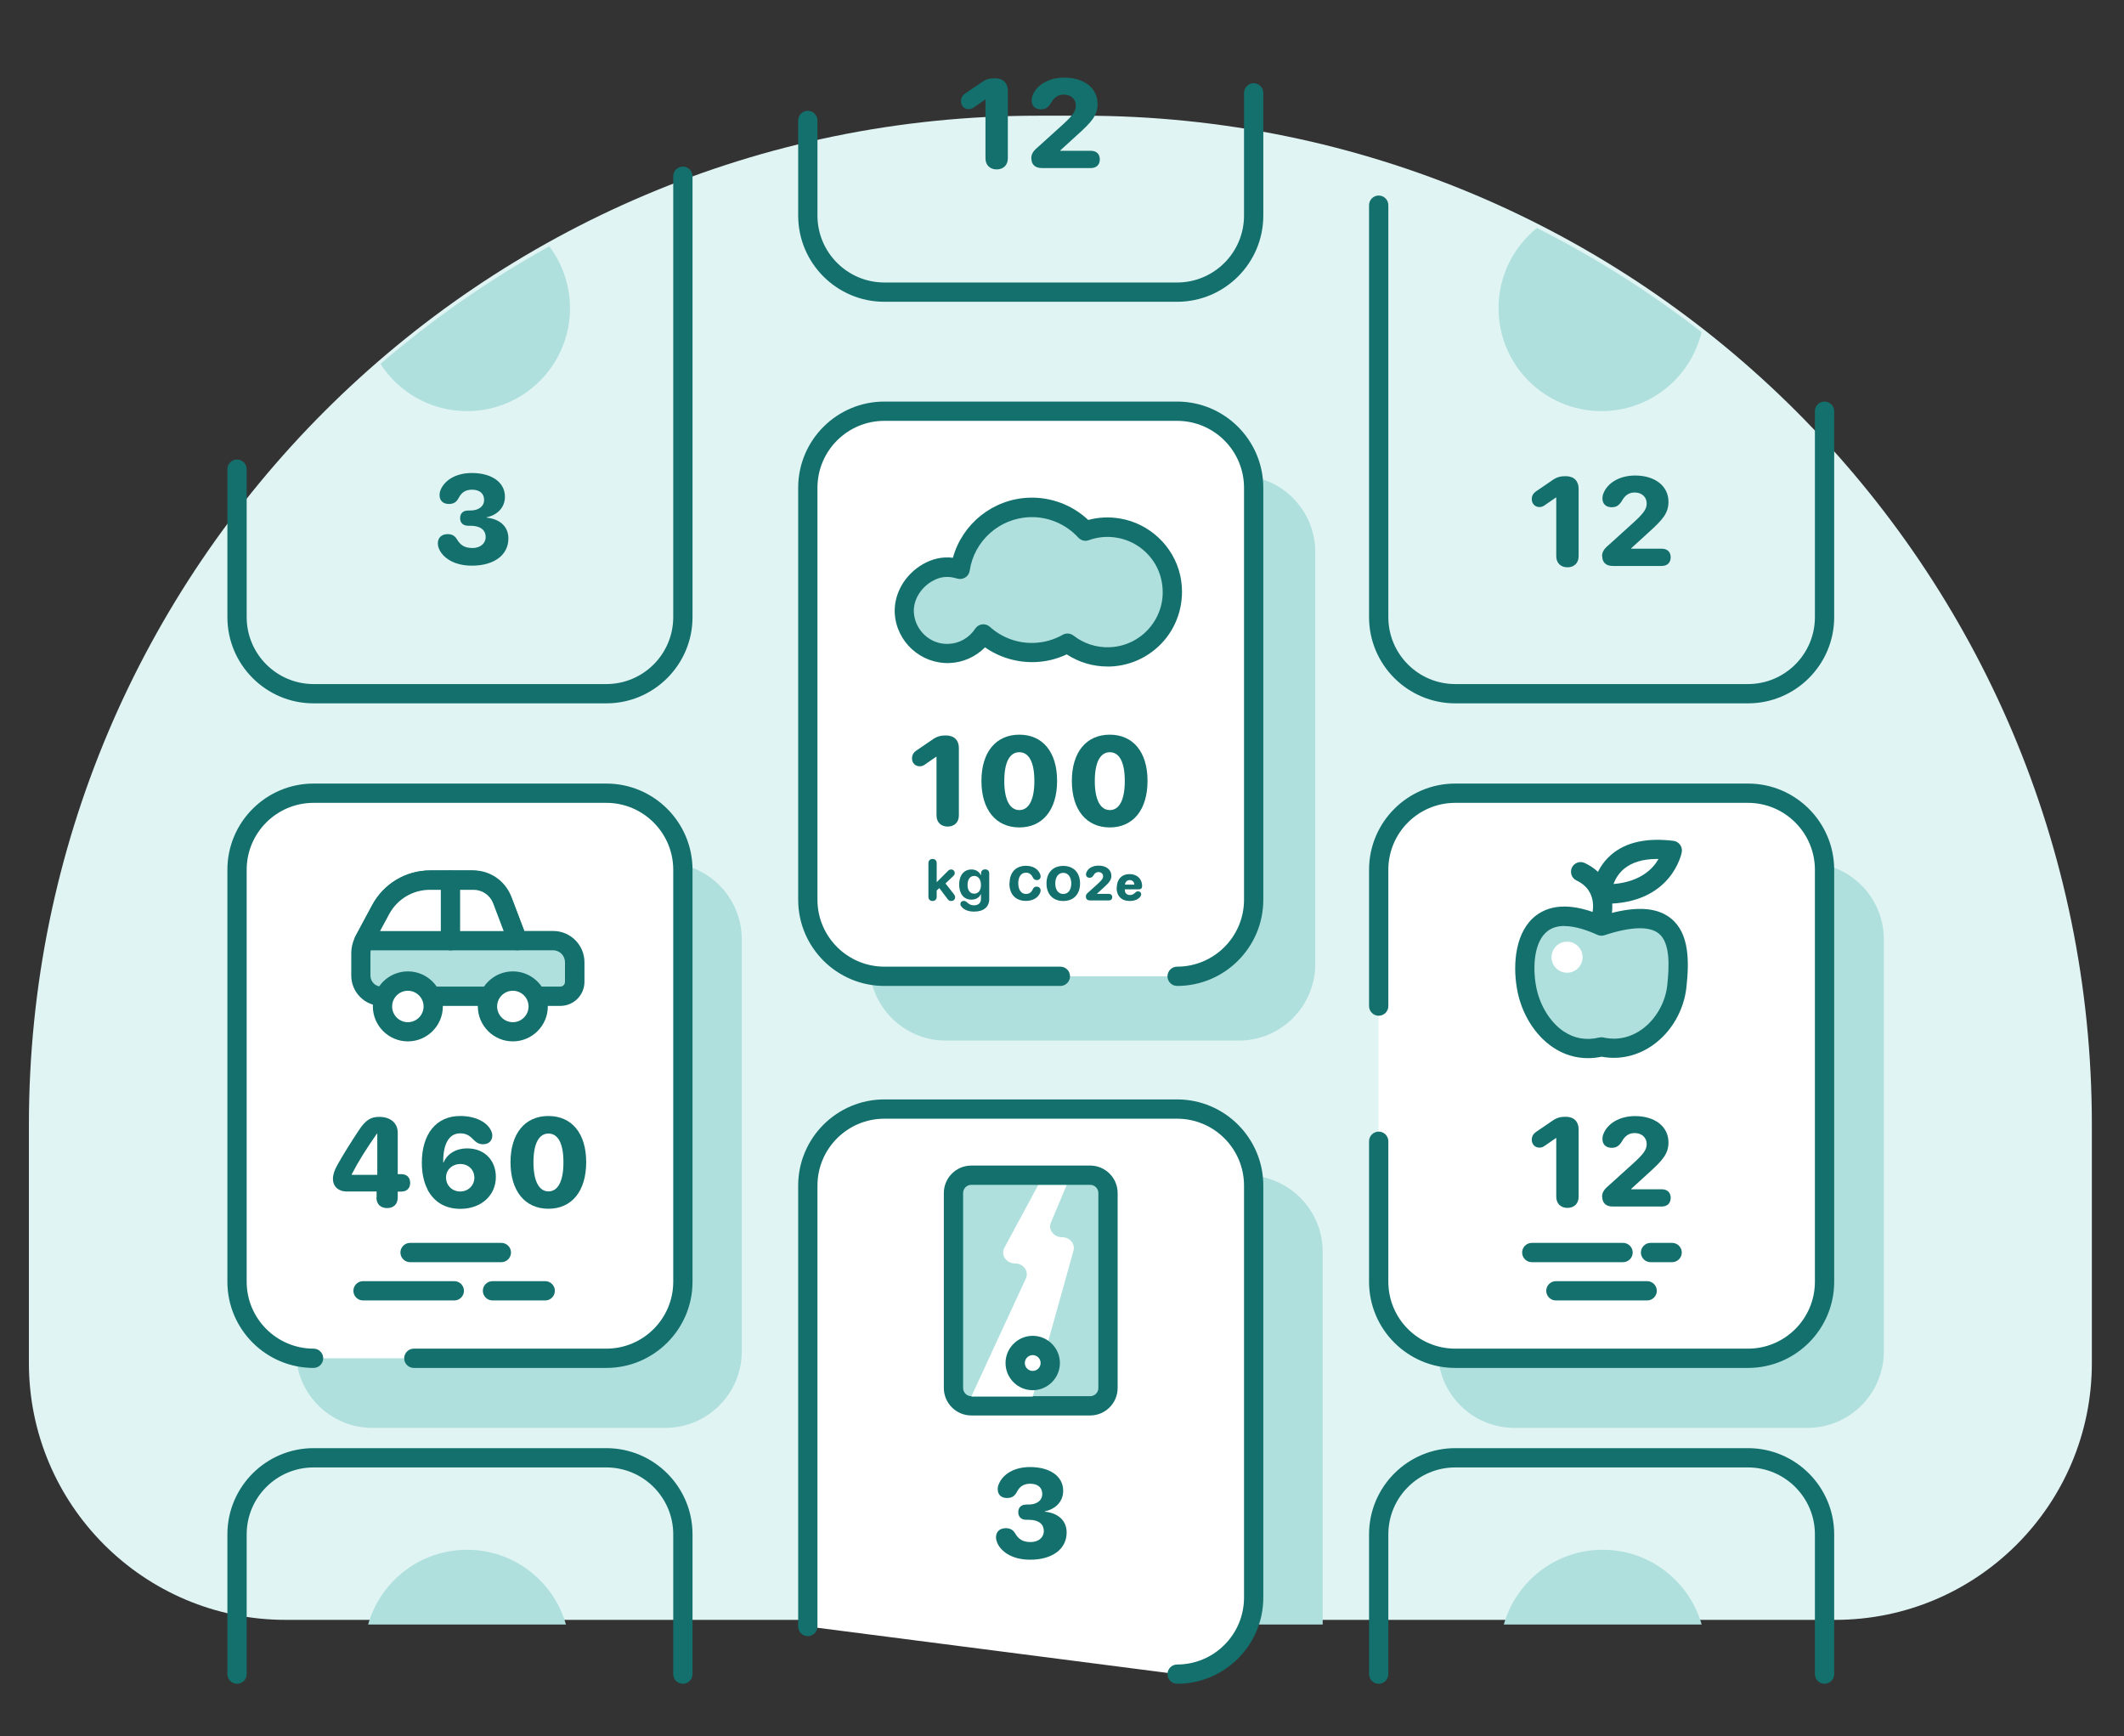 <svg width="219" height="179" viewBox="0 0 219 179" fill="none" xmlns="http://www.w3.org/2000/svg">
<rect x="0" y="0" width="219" height="179" fill="#333333" stroke="none"/>
<g id="tools-comparateur">
<path id="Vector" d="M106.988 11.928H111.679C169.08 11.928 215.686 58.534 215.686 115.935V140.525C215.686 155.136 203.829 166.994 189.217 166.994H29.449C14.838 166.994 2.98 155.136 2.98 140.525V115.935C2.98 58.534 49.587 11.928 106.988 11.928Z" fill="#E0F4F3"/>
<path id="Vector_2" d="M45.253 56.536C45.174 56.357 45.144 56.168 45.144 56.009C45.144 55.433 45.531 55.065 46.158 55.065C46.595 55.065 46.883 55.224 47.112 55.592C47.45 56.158 47.857 56.496 48.722 56.496C49.517 56.496 50.074 56.029 50.074 55.373C50.074 54.608 49.507 54.2 48.493 54.2H48.275C47.728 54.2 47.44 53.882 47.44 53.415C47.44 52.948 47.728 52.63 48.275 52.63H48.483C49.368 52.63 49.915 52.193 49.915 51.536C49.915 50.88 49.458 50.483 48.672 50.483C48.026 50.483 47.599 50.751 47.321 51.288C47.062 51.775 46.784 51.954 46.277 51.954C45.651 51.954 45.323 51.576 45.323 51.05C45.323 50.851 45.352 50.692 45.432 50.503C45.79 49.618 46.863 48.763 48.652 48.763C50.63 48.763 52.062 49.668 52.062 51.209C52.062 52.371 51.217 53.117 50.173 53.326V53.365C51.545 53.505 52.419 54.28 52.419 55.512C52.419 57.212 50.948 58.315 48.662 58.315C46.724 58.315 45.611 57.431 45.253 56.546V56.536Z" fill="#13706D"/>
<path id="Vector_3" d="M115.685 107.278H97.535C93.172 107.278 89.643 103.739 89.643 99.385V56.914C89.643 52.55 93.182 49.022 97.535 49.022H127.721C132.085 49.022 135.613 52.56 135.613 56.914V99.385C135.613 103.749 132.075 107.278 127.721 107.278" fill="#AFE0DD"/>
<path id="Vector_4" d="M174.308 147.205H156.159C151.795 147.205 148.267 143.666 148.267 139.313V96.841C148.267 92.478 151.805 88.949 156.159 88.949H186.345C190.708 88.949 194.237 92.487 194.237 96.841V139.313C194.237 143.676 190.698 147.205 186.345 147.205" fill="#AFE0DD"/>
<path id="Vector_5" d="M56.554 147.205H38.405C34.041 147.205 30.513 143.666 30.513 139.313V96.841C30.513 92.478 34.051 88.949 38.405 88.949H68.591C72.955 88.949 76.483 92.487 76.483 96.841V139.313C76.483 143.676 72.945 147.205 68.591 147.205" fill="#AFE0DD"/>
<g id="Group">
<path id="Vector_6" d="M32.332 140.028C27.968 140.028 24.44 136.49 24.44 132.136V89.665C24.44 85.301 27.978 81.773 32.332 81.773H62.518C66.882 81.773 70.41 85.311 70.41 89.665V132.136C70.41 136.5 66.872 140.028 62.518 140.028H42.669" fill="white"/>
<path id="Vector_7" d="M62.518 141.022H42.669C42.122 141.022 41.675 140.575 41.675 140.028C41.675 139.482 42.122 139.034 42.669 139.034H62.518C66.325 139.034 69.416 135.943 69.416 132.136V89.665C69.416 85.858 66.315 82.767 62.518 82.767H32.332C28.525 82.767 25.434 85.858 25.434 89.665V132.136C25.434 135.943 28.535 139.034 32.332 139.034C32.878 139.034 33.326 139.482 33.326 140.028C33.326 140.575 32.878 141.022 32.332 141.022C27.431 141.022 23.446 137.037 23.446 132.136V89.665C23.446 84.764 27.431 80.779 32.332 80.779H62.518C67.418 80.779 71.404 84.764 71.404 89.665V132.136C71.404 137.037 67.418 141.022 62.518 141.022Z" fill="#13706D"/>
</g>
<path id="Vector_8" d="M136.379 167.471V129.055C136.379 124.692 132.84 121.163 128.487 121.163H98.3C93.937 121.163 90.408 124.702 90.408 129.055V167.471H136.389H136.379Z" fill="#AFE0DD"/>
<g id="Group_2">
<path id="Vector_9" d="M109.333 100.648H91.184C86.82 100.648 83.292 97.109 83.292 92.756V50.284C83.292 45.921 86.83 42.392 91.184 42.392H121.37C125.734 42.392 129.262 45.931 129.262 50.284V92.756C129.262 97.119 125.724 100.648 121.37 100.648" fill="white"/>
<path id="Vector_10" d="M121.37 101.642C120.823 101.642 120.376 101.195 120.376 100.648C120.376 100.101 120.823 99.654 121.37 99.654C125.177 99.654 128.268 96.563 128.268 92.756V50.284C128.268 46.477 125.177 43.386 121.37 43.386H91.184C87.377 43.386 84.286 46.477 84.286 50.284V92.756C84.286 96.563 87.387 99.654 91.184 99.654H109.333C109.88 99.654 110.327 100.101 110.327 100.648C110.327 101.195 109.88 101.642 109.333 101.642H91.184C86.284 101.642 82.298 97.656 82.298 92.756V50.284C82.298 45.384 86.284 41.398 91.184 41.398H121.37C126.27 41.398 130.256 45.384 130.256 50.284V92.756C130.256 97.656 126.27 101.642 121.37 101.642Z" fill="#13706D"/>
</g>
<g id="Group_3">
<path id="Vector_11" d="M38.832 123.429V122.833H35.731C34.896 122.833 34.33 122.306 34.33 121.541C34.33 121.093 34.469 120.666 34.787 120.1C35.393 119.006 36.119 117.863 36.954 116.591C37.659 115.507 38.186 115.14 39.1 115.14C40.263 115.14 41.009 115.776 41.009 116.77V121.044H41.367C41.983 121.044 42.291 121.421 42.291 121.948C42.291 122.475 41.973 122.843 41.367 122.843H41.009V123.439C41.009 124.175 40.552 124.543 39.916 124.543C39.279 124.543 38.812 124.175 38.812 123.439L38.832 123.429ZM38.892 116.879H38.852C37.759 118.469 37.003 119.632 36.268 121.054V121.113H38.902V116.869L38.892 116.879Z" fill="#13706D"/>
<path id="Vector_12" d="M44.09 122.624C43.712 121.918 43.494 120.974 43.494 119.871C43.494 116.879 45.005 115.05 47.44 115.05C49.13 115.05 50.253 115.736 50.64 116.571C50.72 116.74 50.76 116.899 50.76 117.068C50.76 117.565 50.422 117.963 49.815 117.963C49.358 117.963 49.1 117.774 48.782 117.456C48.374 117.018 47.996 116.839 47.44 116.839C46.247 116.839 45.69 118.032 45.7 119.742V119.841H45.74C46.088 118.986 46.963 118.39 48.185 118.39C49.955 118.39 51.127 119.622 51.127 121.332C51.127 123.26 49.587 124.622 47.47 124.622C45.979 124.622 44.796 123.986 44.07 122.624H44.09ZM48.911 121.421C48.911 120.587 48.295 120 47.47 120C46.645 120 45.989 120.577 45.989 121.392C45.989 122.207 46.625 122.833 47.45 122.833C48.275 122.833 48.901 122.217 48.911 121.421Z" fill="#13706D"/>
<path id="Vector_13" d="M52.638 119.821C52.638 116.829 54.149 115.05 56.544 115.05C58.94 115.05 60.441 116.819 60.441 119.811C60.441 122.803 58.95 124.612 56.544 124.612C54.139 124.612 52.638 122.793 52.638 119.821ZM58.095 119.821C58.095 117.823 57.508 116.859 56.554 116.859C55.6 116.859 55.004 117.833 55.004 119.821C55.004 121.809 55.6 122.823 56.554 122.823C57.508 122.823 58.095 121.819 58.095 119.831V119.821Z" fill="#13706D"/>
</g>
<g id="Group_4">
<path id="Vector_14" d="M96.561 84.079V78.016H96.521L95.388 78.801C95.179 78.95 95.04 78.999 94.822 78.999C94.374 78.999 94.036 78.662 94.036 78.194C94.036 77.856 94.166 77.598 94.494 77.369L96.213 76.197C96.7 75.869 97.088 75.819 97.545 75.819C98.38 75.819 98.867 76.316 98.867 77.111V84.069C98.867 84.764 98.41 85.212 97.714 85.212C97.018 85.212 96.561 84.764 96.561 84.069V84.079Z" fill="#13706D"/>
<path id="Vector_15" d="M101.193 80.51C101.193 77.519 102.704 75.739 105.099 75.739C107.494 75.739 108.995 77.509 108.995 80.5C108.995 83.492 107.504 85.301 105.099 85.301C102.694 85.301 101.193 83.482 101.193 80.51ZM106.65 80.51C106.65 78.513 106.063 77.548 105.099 77.548C104.135 77.548 103.549 78.522 103.549 80.51C103.549 82.498 104.145 83.512 105.099 83.512C106.053 83.512 106.65 82.508 106.65 80.52V80.51Z" fill="#13706D"/>
<path id="Vector_16" d="M110.516 80.51C110.516 77.519 112.027 75.739 114.422 75.739C116.818 75.739 118.319 77.509 118.319 80.5C118.319 83.492 116.828 85.301 114.422 85.301C112.017 85.301 110.516 83.482 110.516 80.51ZM115.973 80.51C115.973 78.513 115.387 77.548 114.432 77.548C113.478 77.548 112.882 78.522 112.882 80.51C112.882 82.498 113.478 83.512 114.432 83.512C115.387 83.512 115.973 82.508 115.973 80.52V80.51Z" fill="#13706D"/>
</g>
<g id="Group_5">
<path id="Vector_17" d="M83.292 167.68V122.227C83.292 117.863 86.83 114.335 91.184 114.335H121.37C125.734 114.335 129.262 117.873 129.262 122.227V164.698C129.262 169.062 125.724 172.59 121.37 172.59" fill="white"/>
<path id="Vector_18" d="M121.37 173.584C120.823 173.584 120.376 173.137 120.376 172.59C120.376 172.044 120.823 171.596 121.37 171.596C125.177 171.596 128.268 168.505 128.268 164.698V122.227C128.268 118.42 125.177 115.329 121.37 115.329H91.184C87.377 115.329 84.286 118.42 84.286 122.227V167.68C84.286 168.227 83.838 168.674 83.292 168.674C82.745 168.674 82.298 168.227 82.298 167.68V122.227C82.298 117.326 86.284 113.341 91.184 113.341H121.37C126.27 113.341 130.256 117.326 130.256 122.227V164.698C130.256 169.598 126.27 173.584 121.37 173.584Z" fill="#13706D"/>
</g>
<g id="Group_6">
<path id="Vector_19" d="M142.144 103.719V89.665C142.144 85.301 145.682 81.773 150.036 81.773H180.222C184.586 81.773 188.114 85.311 188.114 89.665V132.136C188.114 136.5 184.576 140.028 180.222 140.028H150.036C145.672 140.028 142.144 136.49 142.144 132.136V117.654" fill="white"/>
<path id="Vector_20" d="M180.232 141.022H150.046C145.146 141.022 141.16 137.037 141.16 132.136V117.654C141.16 117.108 141.607 116.66 142.154 116.66C142.7 116.66 143.148 117.108 143.148 117.654V132.136C143.148 135.943 146.239 139.034 150.046 139.034H180.232C184.039 139.034 187.13 135.943 187.13 132.136V89.665C187.13 85.858 184.029 82.767 180.232 82.767H150.046C146.239 82.767 143.148 85.858 143.148 89.665V103.719C143.148 104.266 142.7 104.713 142.154 104.713C141.607 104.713 141.16 104.266 141.16 103.719V89.665C141.16 84.764 145.146 80.779 150.046 80.779H180.232C185.132 80.779 189.118 84.764 189.118 89.665V132.136C189.118 137.037 185.132 141.022 180.232 141.022Z" fill="#13706D"/>
</g>
<path id="Vector_21" d="M102.813 159.013C102.733 158.834 102.694 158.645 102.694 158.486C102.694 157.91 103.081 157.542 103.708 157.542C104.145 157.542 104.433 157.701 104.662 158.069C105 158.635 105.407 158.973 106.272 158.973C107.067 158.973 107.624 158.506 107.624 157.85C107.624 157.085 107.057 156.677 106.043 156.677H105.825C105.278 156.677 104.99 156.359 104.99 155.892C104.99 155.425 105.278 155.107 105.825 155.107H106.033C106.928 155.107 107.465 154.669 107.465 154.013C107.465 153.357 107.007 152.96 106.222 152.96C105.576 152.96 105.149 153.228 104.87 153.765C104.612 154.252 104.334 154.431 103.827 154.431C103.201 154.431 102.873 154.053 102.873 153.526C102.873 153.327 102.902 153.168 102.992 152.98C103.35 152.095 104.423 151.24 106.212 151.24C108.19 151.24 109.622 152.145 109.622 153.685C109.622 154.848 108.777 155.594 107.733 155.802V155.842C109.105 155.981 109.979 156.757 109.979 157.989C109.979 159.689 108.508 160.792 106.222 160.792C104.284 160.792 103.171 159.907 102.813 159.023V159.013Z" fill="#13706D"/>
<g id="Group_7">
<path id="Vector_22" d="M95.726 92.438V88.999C95.726 88.71 95.905 88.551 96.153 88.551C96.402 88.551 96.581 88.71 96.581 88.999V90.937H96.591L97.724 89.804C97.833 89.684 97.933 89.635 98.062 89.635C98.281 89.635 98.44 89.794 98.44 90.003C98.44 90.132 98.4 90.211 98.281 90.321L97.485 91.076L98.36 92.189C98.45 92.319 98.479 92.388 98.479 92.497C98.479 92.726 98.31 92.885 98.072 92.885C97.893 92.885 97.793 92.825 97.654 92.617L96.849 91.553L96.581 91.802V92.438C96.581 92.726 96.402 92.885 96.153 92.885C95.905 92.885 95.726 92.736 95.726 92.438Z" fill="#13706D"/>
<path id="Vector_23" d="M99.086 93.422C99.036 93.342 99.026 93.263 99.026 93.183C99.026 93.004 99.155 92.875 99.374 92.875C99.483 92.875 99.573 92.915 99.672 92.994C99.901 93.213 100.119 93.332 100.408 93.332C100.875 93.332 101.143 93.084 101.143 92.686V92.189H101.123C100.974 92.527 100.616 92.746 100.159 92.746C99.384 92.746 98.897 92.15 98.897 91.195C98.897 90.241 99.374 89.635 100.179 89.635C100.626 89.635 100.964 89.873 101.133 90.221H101.153V90.052C101.153 89.764 101.332 89.625 101.58 89.625C101.829 89.625 101.998 89.764 101.998 90.052V92.686C101.998 93.501 101.411 93.988 100.408 93.978C99.772 93.978 99.294 93.73 99.096 93.402L99.086 93.422ZM101.143 91.225C101.143 90.659 100.865 90.301 100.447 90.301C100.03 90.301 99.761 90.659 99.761 91.225C99.761 91.792 100.02 92.13 100.447 92.13C100.875 92.13 101.143 91.792 101.143 91.225Z" fill="#13706D"/>
<path id="Vector_24" d="M104.095 91.066C104.095 89.923 104.751 89.257 105.785 89.257C106.451 89.257 106.948 89.525 107.206 90.022C107.266 90.132 107.296 90.241 107.296 90.35C107.296 90.579 107.137 90.728 106.908 90.728C106.709 90.728 106.59 90.649 106.491 90.45C106.332 90.122 106.093 89.963 105.785 89.963C105.298 89.963 104.99 90.38 104.99 91.056C104.99 91.732 105.298 92.159 105.785 92.159C106.113 92.159 106.342 92 106.491 91.672C106.58 91.484 106.689 91.404 106.878 91.404C107.127 91.404 107.296 91.563 107.296 91.802C107.296 91.891 107.276 91.971 107.236 92.06C107.027 92.557 106.471 92.875 105.795 92.875C104.721 92.875 104.075 92.209 104.075 91.066H104.095Z" fill="#13706D"/>
<path id="Vector_25" d="M107.902 91.076C107.902 89.963 108.568 89.267 109.631 89.267C110.695 89.267 111.361 89.963 111.361 91.076C111.361 92.189 110.695 92.885 109.631 92.885C108.568 92.885 107.902 92.189 107.902 91.076ZM110.456 91.076C110.456 90.41 110.128 89.983 109.631 89.983C109.135 89.983 108.807 90.4 108.807 91.076C108.807 91.752 109.125 92.159 109.631 92.159C110.138 92.159 110.456 91.742 110.456 91.076Z" fill="#13706D"/>
<path id="Vector_26" d="M111.957 92.438C111.957 92.269 112.027 92.15 112.206 92L113.21 91.096C113.617 90.718 113.737 90.559 113.737 90.331C113.737 90.082 113.538 89.903 113.259 89.903C113.031 89.903 112.872 90.013 112.743 90.251C112.633 90.42 112.524 90.49 112.345 90.49C112.116 90.49 111.977 90.36 111.977 90.142C111.977 90.072 111.977 90.013 112.017 89.943C112.166 89.535 112.633 89.237 113.269 89.237C114.065 89.237 114.591 89.665 114.591 90.281C114.591 90.728 114.363 90.987 113.806 91.493L113.11 92.13V92.15H114.323C114.552 92.15 114.681 92.279 114.681 92.487C114.681 92.696 114.552 92.825 114.323 92.825H112.385C112.097 92.825 111.967 92.666 111.967 92.448L111.957 92.438Z" fill="#13706D"/>
<path id="Vector_27" d="M115.148 91.513C115.148 90.659 115.655 90.112 116.46 90.112C117.265 90.112 117.762 90.629 117.762 91.344C117.762 91.563 117.643 91.682 117.414 91.682H115.973V91.732C115.973 92.05 116.182 92.269 116.49 92.269C116.728 92.269 116.887 92.189 117.076 92C117.166 91.921 117.235 91.891 117.345 91.891C117.523 91.891 117.663 92 117.663 92.189C117.663 92.259 117.643 92.319 117.603 92.388C117.424 92.696 116.997 92.885 116.48 92.885C115.635 92.885 115.128 92.368 115.128 91.513H115.148ZM116.957 91.195C116.947 90.907 116.748 90.728 116.48 90.728C116.211 90.728 116.013 90.927 115.993 91.195H116.957Z" fill="#13706D"/>
</g>
<g id="Group_8">
<path id="Vector_28" d="M101.61 16.331V10.268H101.571L100.437 11.053C100.229 11.202 100.09 11.252 99.871 11.252C99.424 11.252 99.086 10.914 99.086 10.447C99.086 10.108 99.215 9.85 99.543 9.621L101.262 8.449C101.749 8.121 102.137 8.071 102.594 8.071C103.429 8.071 103.916 8.568 103.916 9.363V16.321C103.916 17.017 103.459 17.464 102.763 17.464C102.068 17.464 101.61 17.017 101.61 16.321V16.331Z" fill="#13706D"/>
<path id="Vector_29" d="M106.332 16.341C106.332 15.903 106.51 15.595 106.968 15.207L109.572 12.852C110.635 11.878 110.924 11.46 110.924 10.874C110.924 10.218 110.417 9.751 109.691 9.751C109.095 9.751 108.677 10.039 108.349 10.645C108.061 11.092 107.793 11.271 107.326 11.271C106.729 11.271 106.371 10.924 106.371 10.357C106.371 10.178 106.401 10.019 106.461 9.85C106.858 8.806 108.071 8.001 109.731 8.001C111.808 8.001 113.17 9.105 113.17 10.715C113.17 11.878 112.574 12.554 111.132 13.856L109.323 15.506V15.545H112.474C113.061 15.545 113.399 15.893 113.399 16.43C113.399 16.967 113.061 17.325 112.474 17.325H107.425C106.679 17.325 106.342 16.907 106.342 16.331L106.332 16.341Z" fill="#13706D"/>
</g>
<g id="Group_9">
<path id="Vector_30" d="M160.462 57.351V51.288H160.423L159.289 52.073C159.081 52.222 158.942 52.272 158.723 52.272C158.276 52.272 157.938 51.934 157.938 51.467C157.938 51.129 158.067 50.871 158.395 50.642L160.114 49.469C160.601 49.141 160.989 49.091 161.446 49.091C162.281 49.091 162.768 49.588 162.768 50.384V57.341C162.768 58.037 162.311 58.484 161.615 58.484C160.92 58.484 160.462 58.037 160.462 57.341V57.351Z" fill="#13706D"/>
<path id="Vector_31" d="M165.184 57.361C165.184 56.924 165.363 56.616 165.82 56.228L168.424 53.872C169.487 52.898 169.786 52.481 169.786 51.894C169.786 51.238 169.279 50.771 168.553 50.771C167.957 50.771 167.539 51.059 167.211 51.666C166.923 52.113 166.645 52.292 166.178 52.292C165.581 52.292 165.223 51.944 165.223 51.377C165.223 51.199 165.253 51.04 165.323 50.871C165.72 49.827 166.933 49.022 168.593 49.022C170.67 49.022 172.032 50.125 172.032 51.735C172.032 52.898 171.436 53.574 169.994 54.876L168.185 56.526V56.566H171.336C171.923 56.566 172.261 56.914 172.261 57.451C172.261 57.987 171.923 58.345 171.336 58.345H166.287C165.541 58.345 165.204 57.928 165.204 57.351L165.184 57.361Z" fill="#13706D"/>
</g>
<g id="Group_10">
<path id="Vector_32" d="M160.462 123.39V117.326H160.423L159.289 118.112C159.081 118.261 158.942 118.31 158.723 118.31C158.276 118.31 157.938 117.972 157.938 117.505C157.938 117.167 158.067 116.909 158.395 116.68L160.114 115.507C160.601 115.179 160.989 115.13 161.446 115.13C162.281 115.13 162.768 115.627 162.768 116.422V123.38C162.768 124.075 162.311 124.523 161.615 124.523C160.92 124.523 160.462 124.075 160.462 123.38V123.39Z" fill="#13706D"/>
<path id="Vector_33" d="M165.184 123.399C165.184 122.962 165.363 122.654 165.82 122.266L168.424 119.911C169.487 118.937 169.786 118.519 169.786 117.933C169.786 117.277 169.279 116.81 168.553 116.81C167.957 116.81 167.539 117.098 167.211 117.704C166.923 118.151 166.645 118.33 166.178 118.33C165.581 118.33 165.223 117.982 165.223 117.416C165.223 117.237 165.253 117.078 165.323 116.909C165.72 115.865 166.933 115.06 168.593 115.06C170.67 115.06 172.032 116.163 172.032 117.774C172.032 118.937 171.436 119.612 169.994 120.915L168.185 122.565V122.604H171.336C171.923 122.604 172.261 122.952 172.261 123.489C172.261 124.026 171.923 124.383 171.336 124.383H166.287C165.541 124.383 165.204 123.966 165.204 123.39L165.184 123.399Z" fill="#13706D"/>
</g>
<path id="Vector_34" d="M70.41 173.584C69.863 173.584 69.416 173.137 69.416 172.59V158.178C69.416 154.371 66.315 151.28 62.518 151.28H32.332C28.525 151.28 25.434 154.371 25.434 158.178V172.59C25.434 173.137 24.986 173.584 24.44 173.584C23.893 173.584 23.446 173.137 23.446 172.59V158.178C23.446 153.278 27.431 149.292 32.332 149.292H62.518C67.418 149.292 71.404 153.278 71.404 158.178V172.59C71.404 173.137 70.957 173.584 70.41 173.584Z" fill="#13706D"/>
<path id="Vector_35" d="M62.518 72.509H32.332C27.431 72.509 23.446 68.523 23.446 63.623V48.366C23.446 47.819 23.893 47.372 24.44 47.372C24.986 47.372 25.434 47.819 25.434 48.366V63.623C25.434 67.43 28.535 70.521 32.332 70.521H62.518C66.325 70.521 69.416 67.43 69.416 63.623V18.169C69.416 17.623 69.863 17.175 70.41 17.175C70.957 17.175 71.404 17.623 71.404 18.169V63.623C71.404 68.523 67.418 72.509 62.518 72.509Z" fill="#13706D"/>
<path id="Vector_36" d="M121.37 31.111H91.184C86.284 31.111 82.298 27.125 82.298 22.225V12.415C82.298 11.868 82.745 11.421 83.292 11.421C83.838 11.421 84.286 11.868 84.286 12.415V22.225C84.286 26.032 87.387 29.123 91.184 29.123H121.37C125.177 29.123 128.268 26.032 128.268 22.225V9.572C128.268 9.025 128.715 8.578 129.262 8.578C129.809 8.578 130.256 9.025 130.256 9.572V22.225C130.256 27.125 126.27 31.111 121.37 31.111Z" fill="#13706D"/>
<path id="Vector_37" d="M180.232 72.509H150.046C145.146 72.509 141.16 68.523 141.16 63.623V21.151C141.16 20.605 141.607 20.157 142.154 20.157C142.7 20.157 143.148 20.605 143.148 21.151V63.623C143.148 67.43 146.239 70.521 150.046 70.521H180.232C184.039 70.521 187.13 67.43 187.13 63.623V42.392C187.13 41.846 187.577 41.398 188.124 41.398C188.671 41.398 189.118 41.846 189.118 42.392V63.623C189.118 68.523 185.132 72.509 180.232 72.509Z" fill="#13706D"/>
<path id="Vector_38" d="M188.124 173.584C187.577 173.584 187.13 173.137 187.13 172.59V158.178C187.13 154.371 184.029 151.28 180.232 151.28H150.046C146.239 151.28 143.148 154.371 143.148 158.178V172.59C143.148 173.137 142.7 173.584 142.154 173.584C141.607 173.584 141.16 173.137 141.16 172.59V158.178C141.16 153.278 145.146 149.292 150.046 149.292H180.232C185.132 149.292 189.118 153.278 189.118 158.178V172.59C189.118 173.137 188.671 173.584 188.124 173.584Z" fill="#13706D"/>
<g id="Group_11">
<path id="Vector_39" d="M115.307 54.439C114.094 54.24 112.941 54.369 111.908 54.737C110.476 53.177 108.399 52.222 106.113 52.312C102.455 52.451 99.513 55.194 98.996 58.683C97.972 58.365 96.839 58.325 95.587 59.061C94.126 59.916 93.142 61.486 93.231 63.176C93.37 65.591 95.418 67.46 97.843 67.37C99.344 67.311 100.636 66.515 101.392 65.353C102.783 66.605 104.642 67.34 106.67 67.261C107.902 67.211 109.055 66.863 110.059 66.297C111.262 67.231 112.782 67.768 114.422 67.708C118.527 67.559 121.619 63.742 120.694 59.528C120.118 56.914 117.941 54.866 115.307 54.429V54.439Z" fill="#AFE0DD"/>
<path id="Vector_40" d="M114.184 68.712C112.693 68.712 111.232 68.275 109.989 67.46C108.956 67.947 107.862 68.215 106.719 68.255C104.87 68.314 103.061 67.788 101.561 66.734C100.596 67.718 99.284 68.305 97.893 68.354C94.941 68.454 92.426 66.168 92.257 63.225C92.148 61.257 93.261 59.279 95.1 58.196C96.114 57.6 97.147 57.371 98.251 57.5C99.225 53.992 102.376 51.447 106.093 51.308C108.359 51.228 110.556 52.053 112.206 53.604C113.269 53.316 114.373 53.266 115.486 53.455C118.527 53.962 121.022 56.318 121.688 59.319C122.185 61.585 121.668 63.921 120.277 65.73C118.875 67.539 116.768 68.623 114.482 68.712C114.383 68.712 114.293 68.712 114.194 68.712H114.184ZM110.069 65.313C110.288 65.313 110.506 65.382 110.685 65.522C111.739 66.347 113.051 66.774 114.402 66.724C116.092 66.665 117.663 65.859 118.696 64.518C119.75 63.156 120.118 61.466 119.74 59.757C119.253 57.54 117.404 55.801 115.158 55.433C114.164 55.264 113.19 55.353 112.256 55.691C111.878 55.83 111.46 55.721 111.182 55.423C109.89 54.011 108.021 53.236 106.153 53.316C103.032 53.435 100.437 55.761 99.98 58.842C99.94 59.13 99.772 59.379 99.523 59.538C99.275 59.687 98.976 59.727 98.698 59.647C97.734 59.349 96.929 59.438 96.094 59.925C94.891 60.631 94.156 61.894 94.225 63.126C94.335 64.995 95.945 66.476 97.803 66.376C98.917 66.337 99.94 65.75 100.557 64.806C100.716 64.567 100.974 64.398 101.262 64.368C101.551 64.329 101.839 64.418 102.058 64.617C103.32 65.75 104.93 66.337 106.63 66.277C107.673 66.237 108.657 65.959 109.572 65.442C109.721 65.353 109.89 65.313 110.059 65.313H110.069Z" fill="#13706D"/>
</g>
<g id="Group_12">
<path id="Vector_41" d="M37.202 98.282V100.578C37.202 101.751 38.156 102.705 39.329 102.705H57.757C58.582 102.705 59.248 102.039 59.248 101.214V99.197C59.248 97.974 58.254 96.97 57.022 96.97H53.354L51.843 92.994C51.326 91.633 50.014 90.728 48.563 90.728H44.398C42.231 90.728 40.234 91.921 39.21 93.829L37.52 96.97C37.301 97.368 37.192 97.815 37.192 98.272L37.202 98.282Z" fill="#AFE0DD"/>
<path id="Vector_42" d="M57.767 103.699H39.339C37.62 103.699 36.218 102.298 36.218 100.578V98.282C36.218 97.666 36.377 97.05 36.665 96.503L38.355 93.362C39.558 91.126 41.884 89.734 44.418 89.734H48.583C50.441 89.734 52.141 90.907 52.797 92.647L54.059 95.976H57.041C58.811 95.976 60.262 97.418 60.262 99.197V101.214C60.262 102.586 59.149 103.699 57.777 103.699H57.767ZM44.408 91.732C42.599 91.732 40.949 92.716 40.094 94.306L38.405 97.447C38.266 97.706 38.196 97.994 38.196 98.282V100.578C38.196 101.204 38.703 101.711 39.329 101.711H57.757C58.035 101.711 58.254 101.493 58.254 101.214V99.197C58.254 98.521 57.707 97.964 57.022 97.964H53.354C52.936 97.964 52.569 97.706 52.429 97.318L50.919 93.342C50.551 92.368 49.607 91.712 48.563 91.712H44.398L44.408 91.732Z" fill="#13706D"/>
</g>
<g id="Group_13">
<path id="Vector_43" d="M42.053 106.363C43.496 106.363 44.667 105.193 44.667 103.749C44.667 102.305 43.496 101.135 42.053 101.135C40.609 101.135 39.438 102.305 39.438 103.749C39.438 105.193 40.609 106.363 42.053 106.363Z" fill="white"/>
<path id="Vector_44" d="M42.053 107.357C40.065 107.357 38.444 105.737 38.444 103.749C38.444 101.761 40.065 100.141 42.053 100.141C44.041 100.141 45.661 101.761 45.661 103.749C45.661 105.737 44.041 107.357 42.053 107.357ZM42.053 102.139C41.158 102.139 40.432 102.864 40.432 103.759C40.432 104.653 41.158 105.379 42.053 105.379C42.947 105.379 43.673 104.653 43.673 103.759C43.673 102.864 42.947 102.139 42.053 102.139Z" fill="#13706D"/>
</g>
<g id="Group_14">
<path id="Vector_45" d="M52.877 106.363C54.32 106.363 55.491 105.193 55.491 103.749C55.491 102.305 54.32 101.135 52.877 101.135C51.433 101.135 50.263 102.305 50.263 103.749C50.263 105.193 51.433 106.363 52.877 106.363Z" fill="white"/>
<path id="Vector_46" d="M52.877 107.357C50.889 107.357 49.269 105.737 49.269 103.749C49.269 101.761 50.889 100.141 52.877 100.141C54.865 100.141 56.485 101.761 56.485 103.749C56.485 105.737 54.865 107.357 52.877 107.357ZM52.877 102.139C51.982 102.139 51.257 102.864 51.257 103.759C51.257 104.653 51.982 105.379 52.877 105.379C53.771 105.379 54.497 104.653 54.497 103.759C54.497 102.864 53.771 102.139 52.877 102.139Z" fill="#13706D"/>
</g>
<g id="Group_15">
<path id="Vector_47" d="M53.364 96.98H37.53L39.26 93.76C40.263 91.901 42.202 90.738 44.319 90.738H48.831C50.143 90.738 51.306 91.543 51.773 92.766L53.374 96.98H53.364Z" fill="white"/>
<path id="Vector_48" d="M53.364 97.974H37.53C37.182 97.974 36.854 97.785 36.675 97.487C36.496 97.189 36.486 96.811 36.655 96.503L38.385 93.283C39.558 91.096 41.834 89.734 44.319 89.734H48.831C50.541 89.734 52.092 90.808 52.698 92.408L54.298 96.622C54.417 96.93 54.378 97.268 54.189 97.537C54 97.805 53.702 97.964 53.374 97.964L53.364 97.974ZM39.2 95.986H51.932L50.849 93.124C50.531 92.289 49.726 91.732 48.831 91.732H44.319C42.569 91.732 40.969 92.686 40.134 94.227L39.19 95.976L39.2 95.986Z" fill="#13706D"/>
</g>
<path id="Vector_49" d="M46.446 97.974C45.899 97.974 45.452 97.527 45.452 96.98V90.738C45.452 90.191 45.899 89.744 46.446 89.744C46.992 89.744 47.44 90.191 47.44 90.738V96.98C47.44 97.527 46.992 97.974 46.446 97.974Z" fill="#13706D"/>
<g id="Group_16">
<path id="Vector_50" d="M172.897 101.691C172.499 105.399 169.14 108.798 165.134 107.924C160.959 108.918 157.997 105.369 157.371 101.691C156.705 97.726 157.938 92.179 165.134 95.459C173.135 92.825 173.354 97.477 172.897 101.691Z" fill="#AFE0DD"/>
<path id="Vector_51" d="M163.732 109.087C162.46 109.087 161.248 108.719 160.154 107.993C158.236 106.721 156.824 104.425 156.397 101.851C155.97 99.306 156.258 96.016 158.355 94.396C159.985 93.144 162.291 93.144 165.194 94.396C168.474 93.382 170.799 93.472 172.29 94.684C174.209 96.235 174.169 99.157 173.881 101.801C173.622 104.147 172.35 106.363 170.462 107.715C168.881 108.848 167.003 109.285 165.144 108.937C164.667 109.037 164.2 109.087 163.732 109.087ZM161.317 95.459C160.661 95.459 160.055 95.609 159.568 95.986C158.166 97.06 158.037 99.644 158.355 101.532C158.693 103.55 159.806 105.389 161.248 106.343C162.341 107.069 163.573 107.278 164.895 106.959C165.044 106.93 165.194 106.92 165.343 106.959C167.102 107.347 168.464 106.711 169.299 106.115C170.71 105.101 171.714 103.361 171.903 101.592C172.121 99.604 172.221 97.189 171.028 96.235C170.074 95.459 168.136 95.519 165.432 96.414C165.194 96.493 164.935 96.473 164.707 96.374C163.683 95.907 162.42 95.469 161.297 95.469L161.317 95.459Z" fill="#13706D"/>
</g>
<g id="Group_17">
<path id="Vector_52" d="M165.134 94.465C165.134 94.465 165.989 91.285 162.977 89.873L165.134 94.465Z" fill="white"/>
<path id="Vector_53" d="M165.134 95.459C165.044 95.459 164.965 95.45 164.875 95.42C164.349 95.281 164.031 94.734 164.17 94.207C164.229 93.959 164.716 91.782 162.55 90.768C162.053 90.539 161.844 89.943 162.073 89.446C162.311 88.949 162.898 88.73 163.395 88.969C166.376 90.37 166.456 93.342 166.088 94.724C165.969 95.171 165.571 95.459 165.134 95.459Z" fill="#13706D"/>
</g>
<g id="Group_18">
<path id="Vector_54" d="M165.134 92.169C165.134 92.169 165.263 86.762 172.41 87.667C172.41 87.667 171.634 92.348 165.134 92.169Z" fill="white"/>
<path id="Vector_55" d="M165.492 93.163C165.372 93.163 165.243 93.163 165.114 93.163C164.567 93.153 164.13 92.696 164.15 92.15C164.15 92.05 164.229 89.744 166.128 88.114C167.629 86.822 169.786 86.345 172.549 86.683C172.817 86.713 173.056 86.862 173.225 87.08C173.384 87.299 173.453 87.567 173.404 87.836C173.404 87.885 172.43 93.173 165.502 93.173L165.492 93.163ZM170.869 88.551C169.398 88.551 168.245 88.899 167.43 89.585C166.873 90.062 166.545 90.639 166.366 91.136C169.169 90.897 170.442 89.545 171.008 88.551C170.959 88.551 170.919 88.551 170.869 88.551Z" fill="#13706D"/>
</g>
<path id="Vector_56" d="M161.576 100.28C162.459 100.28 163.176 99.564 163.176 98.68C163.176 97.796 162.459 97.079 161.576 97.079C160.692 97.079 159.975 97.796 159.975 98.68C159.975 99.564 160.692 100.28 161.576 100.28Z" fill="white"/>
<g id="Group_19">
<path id="Vector_57" d="M112.405 121.153H100.149C99.134 121.153 98.31 121.976 98.31 122.992V143.09C98.31 144.105 99.134 144.929 100.149 144.929H112.405C113.42 144.929 114.243 144.105 114.243 143.09V122.992C114.243 121.976 113.42 121.153 112.405 121.153Z" fill="#AFE0DD"/>
<path id="Vector_58" d="M112.405 145.922H100.149C98.589 145.922 97.316 144.65 97.316 143.09V122.992C97.316 121.431 98.589 120.159 100.149 120.159H112.405C113.965 120.159 115.237 121.431 115.237 122.992V143.09C115.237 144.65 113.965 145.922 112.405 145.922ZM100.149 122.147C99.682 122.147 99.304 122.525 99.304 122.992V143.09C99.304 143.557 99.682 143.935 100.149 143.935H112.405C112.872 143.935 113.249 143.557 113.249 143.09V122.992C113.249 122.525 112.872 122.147 112.405 122.147H100.149Z" fill="#13706D"/>
</g>
<path id="Vector_59" d="M107.047 122.167L103.558 128.638C103.161 129.373 103.747 130.248 104.652 130.248C105.526 130.248 106.113 131.063 105.775 131.798L100.149 143.974H106.481L110.685 128.936C110.884 128.23 110.297 127.544 109.512 127.544H109.492C108.638 127.544 108.051 126.759 108.359 126.033L109.979 122.177H107.057L107.047 122.167Z" fill="white"/>
<g id="Group_20">
<path id="Vector_60" d="M106.481 142.324C107.48 142.324 108.29 141.514 108.29 140.515C108.29 139.516 107.48 138.706 106.481 138.706C105.482 138.706 104.672 139.516 104.672 140.515C104.672 141.514 105.482 142.324 106.481 142.324Z" fill="white"/>
<path id="Vector_61" d="M106.481 143.318C104.93 143.318 103.678 142.056 103.678 140.515C103.678 138.975 104.94 137.712 106.481 137.712C108.021 137.712 109.284 138.975 109.284 140.515C109.284 142.056 108.021 143.318 106.481 143.318ZM106.481 139.7C106.033 139.7 105.666 140.068 105.666 140.515C105.666 140.963 106.033 141.33 106.481 141.33C106.928 141.33 107.296 140.963 107.296 140.515C107.296 140.068 106.928 139.7 106.481 139.7Z" fill="#13706D"/>
</g>
<path id="Vector_62" d="M167.35 130.119H157.938C157.391 130.119 156.944 129.671 156.944 129.125C156.944 128.578 157.391 128.131 157.938 128.131H167.35C167.897 128.131 168.344 128.578 168.344 129.125C168.344 129.671 167.897 130.119 167.35 130.119Z" fill="#13706D"/>
<path id="Vector_63" d="M169.835 134.065H160.423C159.876 134.065 159.429 133.617 159.429 133.071C159.429 132.524 159.876 132.077 160.423 132.077H169.835C170.382 132.077 170.829 132.524 170.829 133.071C170.829 133.617 170.382 134.065 169.835 134.065Z" fill="#13706D"/>
<path id="Vector_64" d="M51.694 130.119H42.281C41.734 130.119 41.287 129.671 41.287 129.125C41.287 128.578 41.734 128.131 42.281 128.131H51.694C52.241 128.131 52.688 128.578 52.688 129.125C52.688 129.671 52.241 130.119 51.694 130.119Z" fill="#13706D"/>
<path id="Vector_65" d="M46.843 134.065H37.431C36.884 134.065 36.437 133.617 36.437 133.071C36.437 132.524 36.884 132.077 37.431 132.077H46.843C47.39 132.077 47.837 132.524 47.837 133.071C47.837 133.617 47.39 134.065 46.843 134.065Z" fill="#13706D"/>
<path id="Vector_66" d="M56.216 134.065H50.779C50.233 134.065 49.785 133.617 49.785 133.071C49.785 132.524 50.233 132.077 50.779 132.077H56.216C56.763 132.077 57.21 132.524 57.21 133.071C57.21 133.617 56.763 134.065 56.216 134.065Z" fill="#13706D"/>
<path id="Vector_67" d="M172.41 130.119H170.183C169.637 130.119 169.189 129.671 169.189 129.125C169.189 128.578 169.637 128.131 170.183 128.131H172.41C172.956 128.131 173.404 128.578 173.404 129.125C173.404 129.671 172.956 130.119 172.41 130.119Z" fill="#13706D"/>
<path id="Vector_68" d="M48.155 42.382C54.02 42.382 58.771 37.631 58.771 31.767C58.771 29.371 57.966 27.175 56.634 25.395C50.412 28.845 44.587 32.91 39.23 37.512C41.118 40.444 44.408 42.382 48.155 42.382Z" fill="#AFE0DD"/>
<path id="Vector_69" d="M165.124 42.382C170.134 42.382 174.318 38.913 175.441 34.242C170.163 30.137 164.478 26.539 158.464 23.507C156.059 25.455 154.509 28.427 154.509 31.767C154.509 37.631 159.26 42.382 165.124 42.382Z" fill="#AFE0DD"/>
<path id="Vector_70" d="M58.353 167.471C57.081 163.028 53.006 159.768 48.155 159.768C43.305 159.768 39.22 163.028 37.957 167.471H58.363H58.353Z" fill="#AFE0DD"/>
<path id="Vector_71" d="M175.451 167.471C174.179 163.028 170.104 159.768 165.253 159.768C160.403 159.768 156.318 163.028 155.055 167.471H175.461H175.451Z" fill="#AFE0DD"/>
</g>
</svg>

